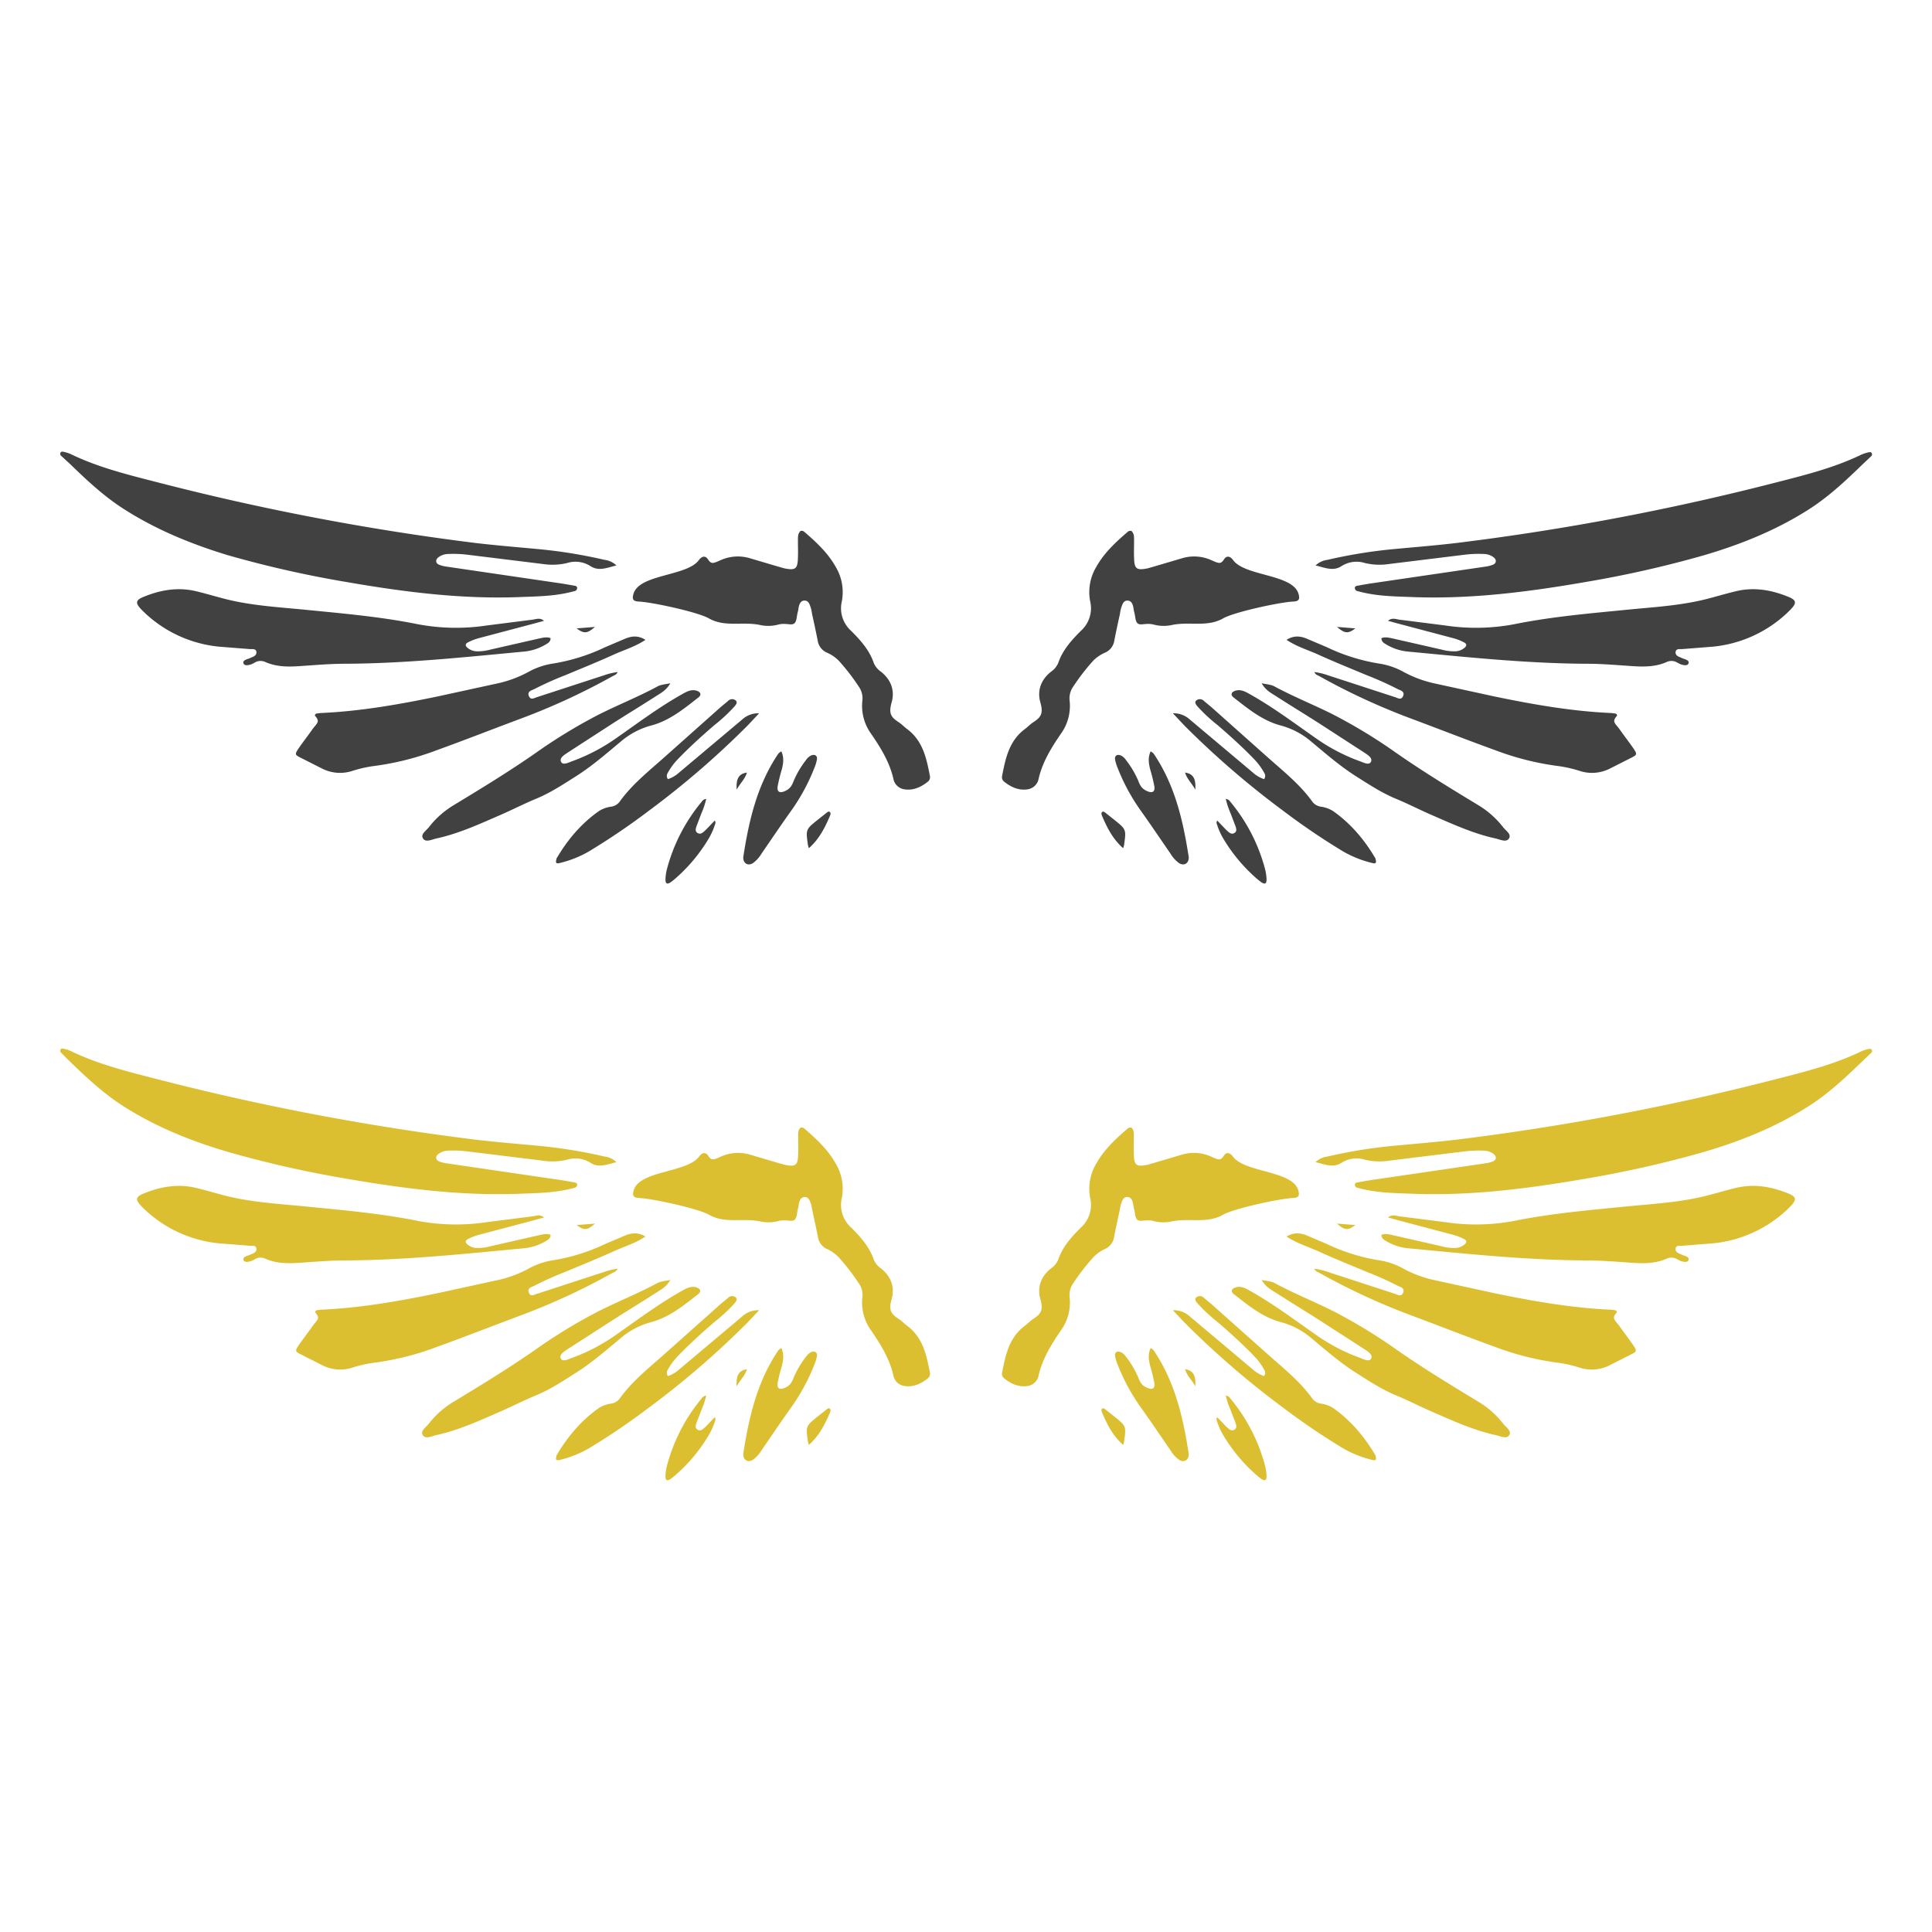 <svg xmlns="http://www.w3.org/2000/svg" width="792" height="792" viewBox="0 0 792 792"><path fill="#414142" d="M252.7 231.8c-3.8.9-7.2 2.5-10.6.3a11.4 11.4 0 0 0-9.6-1.3 26 26 0 0 1-10 .4l-30.9-3.8a47.7 47.7 0 0 0-8-.3 6.8 6.8 0 0 0-3.8 1.3c-1.4 1-1.3 2.5.2 3.1a12.7 12.7 0 0 0 3.2.8l47.7 7 4.6.8c.6.1 1.1.3 1.1 1a1.3 1.3 0 0 1-1 1.2l-1.6.4c-7.2 1.8-14.6 1.8-22 2.1-23.6.8-46.8-2.2-69.9-6.2a446.9 446.9 0 0 1-48.7-11C78.3 223 63.6 217 50.2 208.3c-8-5.2-14.9-11.7-21.7-18.3l-3.5-3.2a1 1 0 0 1-.2-1.2c.2-.5.7-.5 1.2-.4a16 16 0 0 1 2.9.9c11.3 5.5 23.5 8.5 35.6 11.6A1028.9 1028.9 0 0 0 195 222.6c8.5 1 17.1 1.7 25.7 2.5a204.1 204.1 0 0 1 27.1 4.4 8.6 8.6 0 0 1 4.9 2.3zM223 254.5l-4.4 1.2-22.3 5.9a22.5 22.5 0 0 0-4.4 1.7c-1.2.6-1.3 1.4-.2 2.3a6.1 6.1 0 0 0 4 1.4 19.3 19.3 0 0 0 5.3-.7l20.2-4.6c1.5-.3 3-.7 4.5-.1 0 1.5-1 2-2 2.6a21.1 21.1 0 0 1-8.8 2.9c-24.4 2.3-48.9 4.9-73.5 5-6.4 0-12.7.6-19.1 1-4.6.3-9.2.2-13.5-1.7a4.6 4.6 0 0 0-4.5.3l-1.2.6c-1.2.4-2.9.8-3.3-.4s1.3-1.6 2.4-2l.9-.4c1.1-.4 2.2-1 2-2.3s-1.5-1.1-2.5-1.1l-12.7-1A51.6 51.6 0 0 1 59.1 251l-1.2-1.2c-2.5-2.6-2.3-3.8.9-5.1 6.8-2.8 13.9-4.1 21.3-2.4 3.8.9 7.5 2 11.3 3 10.5 2.8 21.4 3.5 32.1 4.5 16 1.6 32 2.9 47.8 6.1a84.5 84.5 0 0 0 28.3.5l18.9-2.4c1.6-.3 3-.8 4.5.5zm41.6 7.8c-4.2 2.8-8.7 4.1-12.9 6-6.6 3-13.3 5.7-20 8.5a133.5 133.5 0 0 0-12.5 5.6c-1.1.6-3.2.9-2.4 2.9s2.4.7 3.6.4l27.3-8.9a26.2 26.2 0 0 1 5.5-1.3c-.5 1.1-1.3 1.3-1.9 1.6a271.8 271.8 0 0 1-37.3 17.3c-11.8 4.4-23.5 9-35.4 13.3a113.9 113.9 0 0 1-25.9 6.4 52.4 52.4 0 0 0-8.5 2 16.2 16.2 0 0 1-12.3-1.1l-8.7-4.4c-2.2-1.1-2.4-1.4-1-3.5s3.8-5.2 5.7-7.9 3.5-3.2 1.3-5.7c-.3-.3.1-.9.6-1l1.6-.2c16.2-.7 32.1-3.5 48-6.8l24.8-5.4a47.9 47.9 0 0 0 12.5-4.7 30 30 0 0 1 10.1-3.4 78.4 78.4 0 0 0 21.3-6.7l8-3.4c2.8-1.2 5.5-1.5 8.5.4zm63.5-44.6a1.6 1.6 0 0 1 1.7.4c4.9 4.2 9.6 8.6 12.8 14.3a20.1 20.1 0 0 1 2.5 14.1 12.4 12.4 0 0 0 3.8 12.1c3.9 3.9 7.5 7.9 9.3 13.2a8.3 8.3 0 0 0 3 3.6c4.1 3.3 5.7 7.7 4.3 12.6s.1 6.2 3.1 8.2c1.2.8 2.2 1.9 3.3 2.7 6.4 4.8 7.9 11.9 9.3 19.2a2.3 2.3 0 0 1-.8 2.3c-2.7 2.2-5.9 3.7-9.5 3.2a5.4 5.4 0 0 1-4.7-4.5c-1.6-6.8-5.2-12.6-9.1-18.3a19.5 19.5 0 0 1-3.6-13.4 8.3 8.3 0 0 0-1.3-5.7 86.9 86.9 0 0 0-8.4-10.9 15.7 15.7 0 0 0-4.9-3.3 6.4 6.4 0 0 1-3.7-4.9c-.7-3.6-1.5-7.3-2.3-10.9a20.4 20.4 0 0 0-.5-2.5c-.5-1.3-.8-3-2.6-3s-2.3 1.9-2.5 3.4-.3.9-.7 3.6c-.7 4.6-3.1 1.8-7.4 2.8a15.9 15.9 0 0 1-7.2.3c-7.4-1.7-14.7 1-21.4-2.8-4.5-2.6-23.5-6.7-28.8-6.9-2.4-.1-2.8-1.1-2-3.5 2.8-7.8 21.9-6.9 26.7-13.5 1.1-1.5 2.6-2.1 3.8-.2s2.2 1.4 3.6.9l1.6-.7a17.2 17.2 0 0 1 12.1-.7l11.5 3.4 2.5.7c4.5.9 5.4.2 5.5-4.4.1-2.3 0-4.6 0-6.9s.1-2.9 1-4zm-53.3 62.4c-1.6 2.8-3.7 3.9-5.6 5.1-6.2 4-12.5 7.8-18.7 11.8l-17.6 11.4c-1.5 1-3.7 2.3-2.9 3.9s3.2.2 4.7-.3a76.7 76.7 0 0 0 18.2-9.6c9-6.3 17.8-12.9 27.4-18.2 1.6-.9 3.3-1.6 5.1-1.1s2.4 1.7.8 2.9c-5.9 4.6-11.7 9.4-19.2 11.4a31.8 31.8 0 0 0-12.4 6.5c-5.9 4.9-11.7 10-18.3 14.2s-11.2 7.2-17.4 9.7c-4.7 2-9.2 4.3-13.8 6.3-8.5 3.7-17 7.6-26.1 9.6-1.9.4-4.5 1.8-5.6 0s1.4-3.2 2.5-4.7a37 37 0 0 1 10.2-9c11.4-6.9 22.7-13.8 33.6-21.4a217.2 217.2 0 0 1 26-15.8c8-4 16.3-7.3 24.2-11.6 1.5-.6 2.9-.7 4.9-1.1zm-1 39.3a12.9 12.9 0 0 0 4.6-2.7l25.8-21.7a9.8 9.8 0 0 1 7-2.6l-4.8 5.1a358.1 358.1 0 0 1-40.2 34.7 283.7 283.7 0 0 1-24.9 16.9 45.1 45.1 0 0 1-11.9 4.7c-1.5.4-1.7-.3-1.3-1.5v-.3c4.4-7.5 9.9-14.2 17.4-19.5a12.6 12.6 0 0 1 4.9-1.8 5.3 5.3 0 0 0 3.5-1.9c5.1-7.2 12.1-12.7 18.7-18.6l22.9-20.4 2.9-2.4a2.3 2.3 0 0 1 3-.4c1.2.8.3 1.9-.4 2.7a66.5 66.5 0 0 1-8.2 7.6c-5.2 4.5-10.3 9.1-15 14a26.3 26.3 0 0 0-4.1 5.6 2.2 2.2 0 0 0 .1 2.5zm46.5-11.4c1.2 2.6.8 5 .2 7.4a67 67 0 0 0-1.7 6.9c-.4 2.4.9 3 3.2 1.9s2.8-2.7 3.5-4.4a37.6 37.6 0 0 1 4.9-8.2 5.4 5.4 0 0 1 2.1-1.9c1.5-.6 2.6 0 2.4 1.6a17.4 17.4 0 0 1-1.1 3.6 81.5 81.5 0 0 1-9 16.8c-4.3 6-8.4 12.1-12.6 18.2a13.3 13.3 0 0 1-3.5 3.9c-2 1.3-3.9.2-4-2a2.3 2.3 0 0 1 0-.5c2.3-14.8 5.6-29.4 14.4-42.4a6.3 6.3 0 0 1 1.2-.9zm-30.8 19.5a31.9 31.9 0 0 1-2 6l-1.9 5c-.4 1.1-.8 2.3.4 3s2.1-.2 2.9-.9 2.6-2.7 4.1-4.2c.6.8.1 1.5-.1 2.2a27.6 27.6 0 0 1-2.7 5.7 67.3 67.3 0 0 1-14 16.4l-1.3 1c-1.4.9-2.1.6-2.1-1.1a18.5 18.5 0 0 1 .6-4.3 71.7 71.7 0 0 1 14.3-27.7 2.4 2.4 0 0 1 1.8-1.1zm42.1 20.2a8.5 8.5 0 0 1-.4-1.3c-.9-6.4-.9-6.4 4.1-10.4l3.4-2.7c.4-.3.9-.8 1.4-.5s.4 1 .2 1.5c-2.1 4.9-4.4 9.6-8.7 13.4zm-25.4-31c-.8 2.7-2.8 4.4-4.2 7-.3-4.6.9-6.5 4.2-7zm-69.8-59.1l7.5-.6c-3.1 2.7-4.5 2.9-7.5.6zm302.9-25.8c3.8.9 7.2 2.5 10.6.3a11.4 11.4 0 0 1 9.6-1.3 26 26 0 0 0 10 .4l30.9-3.8a47.7 47.7 0 0 1 8-.3 6.8 6.8 0 0 1 3.8 1.3c1.4 1 1.3 2.5-.2 3.1a12.7 12.7 0 0 1-3.2.8l-47.7 7-4.6.8c-.6.1-1.1.3-1.1 1a1.3 1.3 0 0 0 1 1.2l1.6.4c7.2 1.8 14.6 1.8 22 2.1 23.6.8 46.8-2.2 69.9-6.2a446.9 446.9 0 0 0 48.7-11c15.3-4.5 29.9-10.4 43.4-19.1 8-5.2 14.9-11.7 21.7-18.3l3.4-3.2a1 1 0 0 0 .2-1.2c-.2-.5-.7-.5-1.2-.4a16 16 0 0 0-2.9.9c-11.3 5.5-23.5 8.5-35.6 11.6A1028.9 1028.9 0 0 1 597 222.6c-8.5 1-17.1 1.7-25.7 2.5a204.1 204.1 0 0 0-27.1 4.4 8.6 8.6 0 0 0-4.9 2.3zm29.7 22.7l4.4 1.2 22.3 5.9a22.5 22.5 0 0 1 4.4 1.7c1.2.6 1.3 1.4.2 2.3a6.1 6.1 0 0 1-4 1.4 19.3 19.3 0 0 1-5.3-.7l-20.2-4.6c-1.5-.3-3-.7-4.5-.1 0 1.5 1 2 2 2.6a21.1 21.1 0 0 0 8.8 2.9c24.4 2.3 48.9 4.9 73.5 5 6.4 0 12.7.6 19.1 1 4.6.3 9.2.2 13.5-1.7a4.6 4.6 0 0 1 4.5.3l1.2.6c1.2.4 2.9.8 3.3-.4s-1.3-1.6-2.4-2l-.9-.4c-1.1-.4-2.2-1-2-2.3s1.5-1.1 2.5-1.1l12.7-1a51.6 51.6 0 0 0 30.8-14.1l1.2-1.2c2.5-2.6 2.3-3.8-.9-5.1-6.8-2.8-13.9-4.1-21.3-2.4-3.8.9-7.5 2-11.3 3-10.5 2.8-21.4 3.5-32.1 4.5-16 1.6-32 2.9-47.8 6.1a84.5 84.5 0 0 1-28.3.5l-18.9-2.4c-1.6-.3-3-.8-4.5.5zm-41.6 7.8c4.2 2.8 8.7 4.1 12.9 6 6.6 3 13.3 5.7 20 8.5a133.5 133.5 0 0 1 12.5 5.6c1.1.6 3.2.9 2.4 2.9s-2.4.7-3.6.4l-27.3-8.9a26.2 26.2 0 0 0-5.5-1.3c.5 1.1 1.3 1.3 1.9 1.6a271.8 271.8 0 0 0 37.3 17.3c11.8 4.4 23.5 9 35.4 13.3a113.9 113.9 0 0 0 25.9 6.4 52.4 52.4 0 0 1 8.5 2 16.2 16.2 0 0 0 12.3-1.1l8.7-4.4c2.2-1.1 2.4-1.4 1-3.5s-3.8-5.2-5.7-7.9-3.5-3.2-1.3-5.7c.3-.3-.1-.9-.6-1l-1.6-.2c-16.2-.7-32.1-3.5-48-6.8l-24.8-5.4a47.9 47.9 0 0 1-12.5-4.7 30 30 0 0 0-10.1-3.4 78.4 78.4 0 0 1-21.3-6.7l-8-3.4c-2.8-1.2-5.5-1.5-8.5.4zm-63.5-44.6a1.6 1.6 0 0 0-1.7.4c-4.9 4.2-9.6 8.6-12.8 14.3a20.1 20.1 0 0 0-2.5 14.1 12.4 12.4 0 0 1-3.8 12.1c-3.9 3.9-7.5 7.9-9.3 13.2a8.3 8.3 0 0 1-3 3.6c-4.1 3.3-5.7 7.7-4.3 12.6s-.1 6.2-3.1 8.2c-1.2.8-2.2 1.9-3.3 2.7-6.4 4.8-7.9 11.9-9.3 19.2a2.3 2.3 0 0 0 .8 2.3c2.7 2.2 5.9 3.7 9.5 3.2a5.4 5.4 0 0 0 4.7-4.5c1.6-6.8 5.2-12.6 9.1-18.3a19.5 19.5 0 0 0 3.6-13.4 8.3 8.3 0 0 1 1.3-5.7 86.9 86.9 0 0 1 8.4-10.9 15.7 15.7 0 0 1 4.9-3.3 6.4 6.4 0 0 0 3.7-4.9c.7-3.6 1.5-7.3 2.3-10.9a20.4 20.4 0 0 1 .5-2.5c.5-1.3.8-3 2.6-3s2.3 1.9 2.5 3.4.3.9.7 3.6c.7 4.6 3.1 1.8 7.4 2.8a15.9 15.9 0 0 0 7.2.3c7.4-1.7 14.7 1 21.4-2.8 4.5-2.6 23.5-6.7 28.8-6.9 2.4-.1 2.8-1.1 2-3.5-2.8-7.8-21.9-6.9-26.7-13.5-1.1-1.5-2.6-2.1-3.8-.2s-2.2 1.4-3.6.9l-1.6-.7a17.2 17.2 0 0 0-12.1-.7l-11.5 3.4-2.5.7c-4.5.9-5.4.2-5.5-4.4-.1-2.3 0-4.6 0-6.9s-.1-2.9-1-4zm53.3 62.4c1.6 2.8 3.7 3.9 5.6 5.1 6.2 4 12.5 7.8 18.7 11.8l17.6 11.4c1.5 1 3.7 2.3 2.9 3.9s-3.2.2-4.7-.3a76.7 76.7 0 0 1-18.2-9.6c-9-6.3-17.8-12.9-27.4-18.2-1.6-.9-3.3-1.6-5.1-1.1s-2.4 1.7-.8 2.9c5.9 4.6 11.7 9.4 19.2 11.4a31.8 31.8 0 0 1 12.4 6.5c5.9 4.9 11.7 10 18.3 14.2s11.2 7.2 17.4 9.7c4.7 2 9.2 4.3 13.8 6.3 8.5 3.7 17 7.6 26.1 9.6 1.9.4 4.5 1.8 5.6 0s-1.4-3.2-2.5-4.7a37 37 0 0 0-10.2-9c-11.4-6.9-22.7-13.8-33.6-21.4a217.2 217.2 0 0 0-26-15.8c-8-4-16.3-7.3-24.2-11.6-1.5-.6-2.9-.7-4.9-1.1zm1 39.3a12.9 12.9 0 0 1-4.6-2.7L487.8 295a9.8 9.8 0 0 0-7-2.6l4.8 5.1a358.1 358.1 0 0 0 40.2 34.7 283.7 283.7 0 0 0 24.9 16.9 45.1 45.1 0 0 0 11.9 4.7c1.5.4 1.7-.3 1.3-1.5v-.3c-4.4-7.5-9.9-14.2-17.4-19.5a12.6 12.6 0 0 0-4.9-1.8 5.3 5.3 0 0 1-3.5-1.9c-5.1-7.2-12.1-12.7-18.7-18.6l-22.9-20.4-2.9-2.4a2.3 2.3 0 0 0-3-.4c-1.2.8-.3 1.9.4 2.7a66.5 66.5 0 0 0 8.2 7.6c5.2 4.5 10.3 9.1 15 14a26.3 26.3 0 0 1 4.1 5.6 2.2 2.2 0 0 1-.1 2.5zM471.7 308c-1.2 2.6-.8 5-.2 7.4a67 67 0 0 1 1.7 6.9c.4 2.4-.9 3-3.2 1.9s-2.8-2.7-3.5-4.4a37.6 37.6 0 0 0-4.9-8.2 5.4 5.4 0 0 0-2.1-1.9c-1.5-.6-2.6 0-2.4 1.6a17.4 17.4 0 0 0 1.1 3.6 81.5 81.5 0 0 0 9 16.8c4.3 6 8.4 12.1 12.6 18.2a13.3 13.3 0 0 0 3.5 3.9c2 1.3 3.9.2 4-2a2.3 2.3 0 0 0 0-.5c-2.3-14.8-5.6-29.4-14.4-42.4a6.3 6.3 0 0 0-1.2-.9zm30.8 19.5a31.9 31.9 0 0 0 2 6l1.9 5c.4 1.1.8 2.3-.4 3s-2.1-.2-2.9-.9-2.6-2.7-4.1-4.2c-.6.8-.1 1.5.1 2.2a27.6 27.6 0 0 0 2.7 5.7 67.3 67.3 0 0 0 14 16.4l1.3 1c1.4.9 2.1.6 2.1-1.1a18.5 18.5 0 0 0-.6-4.3 71.7 71.7 0 0 0-14.3-27.7 2.4 2.4 0 0 0-1.8-1.1zm-42.1 20.2a8.5 8.5 0 0 0 .4-1.3c.9-6.4.9-6.4-4.1-10.4l-3.4-2.7c-.4-.3-.9-.8-1.4-.5s-.4 1-.2 1.5c2.1 4.9 4.4 9.6 8.7 13.4zm25.4-31c.8 2.7 2.8 4.4 4.2 7 .3-4.6-.9-6.5-4.2-7zm69.8-59.1l-7.5-.6c3.1 2.7 4.5 2.9 7.5.6z"/><path fill="#dcbf30" d="M252.7 476.4c-3.8.9-7.2 2.5-10.6.3a11.4 11.4 0 0 0-9.6-1.3 26 26 0 0 1-10 .4l-30.9-3.8a47.7 47.7 0 0 0-8-.3 6.8 6.8 0 0 0-3.8 1.3c-1.4 1-1.3 2.5.2 3.1a12.7 12.7 0 0 0 3.2.8l47.7 7 4.6.8c.6.1 1.1.3 1.1 1a1.3 1.3 0 0 1-1 1.2l-1.6.4c-7.2 1.8-14.6 1.8-22 2.1-23.6.8-46.8-2.2-69.9-6.2a446.9 446.9 0 0 1-48.7-11c-15.3-4.5-29.9-10.4-43.4-19.1-8-5.2-14.9-11.7-21.7-18.3l-3.3-3.3a1 1 0 0 1-.2-1.2c.2-.5.7-.5 1.2-.4a16 16 0 0 1 2.9.9c11.3 5.5 23.5 8.5 35.6 11.6A1028.9 1028.9 0 0 0 195 467.2c8.5 1 17.1 1.7 25.7 2.5a204.1 204.1 0 0 1 27.1 4.4 8.6 8.6 0 0 1 4.9 2.3zM223 499.1l-4.4 1.2-22.3 5.9a22.5 22.5 0 0 0-4.4 1.7c-1.2.6-1.3 1.4-.2 2.3a6.1 6.1 0 0 0 4 1.4 19.3 19.3 0 0 0 5.3-.7l20.2-4.6c1.5-.3 3-.7 4.5-.1 0 1.5-1 2-2 2.6a21.1 21.1 0 0 1-8.8 2.9c-24.4 2.3-48.9 4.9-73.5 5-6.4 0-12.7.6-19.1 1-4.6.3-9.2.2-13.5-1.7a4.6 4.6 0 0 0-4.5.3l-1.2.6c-1.2.4-2.9.8-3.3-.4s1.3-1.6 2.4-2l.9-.4c1.1-.4 2.2-1 2-2.3s-1.5-1.1-2.5-1.1l-12.7-1a51.6 51.6 0 0 1-30.8-14.1l-1.2-1.2c-2.5-2.6-2.3-3.8.9-5.1 6.8-2.8 13.9-4.1 21.3-2.4 3.8.9 7.5 2 11.3 3 10.5 2.8 21.4 3.5 32.1 4.5 16 1.6 32 2.9 47.8 6.1a84.5 84.5 0 0 0 28.3.5l18.9-2.4c1.6-.3 3-.8 4.5.5zm41.6 7.8c-4.2 2.8-8.7 4.1-12.9 6-6.6 3-13.3 5.7-20 8.5a133.5 133.5 0 0 0-12.5 5.6c-1.1.6-3.2.9-2.4 2.9s2.4.7 3.6.4l27.3-8.9a26.2 26.2 0 0 1 5.5-1.3c-.5 1.1-1.3 1.3-1.9 1.6a271.8 271.8 0 0 1-37.2 17.3c-11.8 4.4-23.5 9-35.4 13.3a113.9 113.9 0 0 1-25.9 6.4 52.4 52.4 0 0 0-8.5 2 16.2 16.2 0 0 1-12.3-1.1l-8.7-4.4c-2.2-1.1-2.4-1.4-1-3.5s3.8-5.2 5.7-7.9 3.5-3.2 1.3-5.7c-.3-.3.1-.9.6-1l1.6-.2c16.2-.7 32.1-3.5 48-6.8l24.8-5.4a47.9 47.9 0 0 0 12.5-4.7 30 30 0 0 1 10.1-3.4 78.4 78.4 0 0 0 21.3-6.7l8-3.4c2.7-1.1 5.4-1.4 8.4.4zm63.5-44.6a1.6 1.6 0 0 1 1.7.4c4.9 4.2 9.6 8.6 12.8 14.3a20.1 20.1 0 0 1 2.5 14.1 12.4 12.4 0 0 0 3.8 12.1c3.9 3.9 7.5 7.9 9.3 13.2a8.3 8.3 0 0 0 3 3.6c4.1 3.3 5.7 7.7 4.3 12.6s.1 6.2 3.1 8.2c1.2.8 2.2 1.9 3.3 2.7 6.4 4.8 7.9 11.9 9.3 19.2a2.3 2.3 0 0 1-.8 2.3c-2.7 2.2-5.9 3.7-9.5 3.2a5.4 5.4 0 0 1-4.7-4.5c-1.6-6.8-5.2-12.6-9.1-18.3a19.5 19.5 0 0 1-3.6-13.4 8.3 8.3 0 0 0-1.3-5.7 86.9 86.9 0 0 0-8.4-10.9 15.7 15.7 0 0 0-4.8-3.4 6.4 6.4 0 0 1-3.7-4.9c-.7-3.6-1.5-7.3-2.3-10.9a20.4 20.4 0 0 0-.5-2.5c-.5-1.3-.8-3-2.6-3s-2.3 1.9-2.5 3.4-.3.9-.7 3.6c-.7 4.6-3.1 1.8-7.4 2.8a15.9 15.9 0 0 1-7.2.3c-7.4-1.7-14.7 1-21.4-2.8-4.5-2.6-23.5-6.7-28.8-6.9-2.4-.1-2.8-1.1-2-3.5 2.8-7.8 21.9-6.9 26.7-13.5 1.1-1.5 2.6-2.1 3.8-.2s2.2 1.4 3.6.9l1.6-.7a17.2 17.2 0 0 1 12.1-.7l11.5 3.4 2.5.7c4.5.9 5.4.2 5.5-4.4.1-2.3 0-4.6 0-6.9s0-2.8.9-3.9zm-53.3 62.4c-1.6 2.8-3.7 3.9-5.6 5.1-6.2 4-12.5 7.8-18.7 11.8L232.8 553c-1.5 1-3.7 2.3-2.9 3.9s3.2.2 4.7-.3a76.7 76.7 0 0 0 18.2-9.6c9-6.3 17.8-12.9 27.4-18.2 1.6-.9 3.3-1.6 5.1-1.1s2.4 1.7.8 2.9c-5.9 4.6-11.7 9.4-19.2 11.4a31.8 31.8 0 0 0-12.4 6.5c-5.9 4.9-11.7 10-18.3 14.2s-11.2 7.2-17.4 9.7c-4.7 2-9.2 4.3-13.8 6.3-8.5 3.7-17 7.6-26.1 9.6-1.9.4-4.5 1.8-5.6 0s1.4-3.2 2.5-4.7a37 37 0 0 1 10.2-9c11.4-6.9 22.7-13.8 33.6-21.4a217.2 217.2 0 0 1 26-15.8c8-4 16.3-7.3 24.2-11.6 1.6-.6 3-.7 5-1.1zm-1 39.4a12.9 12.9 0 0 0 4.6-2.7l25.8-21.7a9.8 9.8 0 0 1 7-2.6l-4.8 5.1a358.1 358.1 0 0 1-40.2 34.7 283.7 283.7 0 0 1-24.9 16.9 45.1 45.1 0 0 1-11.9 4.7c-1.5.4-1.7-.3-1.3-1.5v-.3c4.4-7.5 9.9-14.2 17.4-19.5a12.6 12.6 0 0 1 4.9-1.8 5.3 5.3 0 0 0 3.5-1.9c5.1-7.2 12.1-12.7 18.7-18.6l22.9-20.4 2.9-2.4a2.3 2.3 0 0 1 3-.4c1.2.8.3 1.9-.4 2.7a66.5 66.5 0 0 1-8.2 7.6c-5.2 4.5-10.3 9.1-15 14a26.3 26.3 0 0 0-4.1 5.6 2.2 2.2 0 0 0 .1 2.5zm46.5-11.5c1.2 2.6.8 5 .2 7.4a67 67 0 0 0-1.7 6.9c-.4 2.4.9 3 3.2 1.9s2.8-2.7 3.5-4.4a37.6 37.6 0 0 1 4.9-8.2 5.4 5.4 0 0 1 2.1-1.9c1.5-.6 2.6 0 2.4 1.6a17.4 17.4 0 0 1-1.1 3.6 81.5 81.5 0 0 1-9 16.8c-4.3 6-8.4 12.1-12.6 18.2a13.3 13.3 0 0 1-3.5 3.9c-2 1.3-3.9.2-4-2a2.3 2.3 0 0 1 0-.5c2.3-14.8 5.6-29.4 14.4-42.4a6.3 6.3 0 0 1 1.2-.9zm-30.8 19.5a31.9 31.9 0 0 1-2 6l-1.9 5c-.4 1.1-.8 2.3.4 3s2.1-.2 2.9-.9 2.6-2.7 4.1-4.2c.6.8.1 1.5-.1 2.2a27.6 27.6 0 0 1-2.7 5.7 67.3 67.3 0 0 1-14 16.4l-1.3 1c-1.4.9-2.1.6-2.1-1.1a18.5 18.5 0 0 1 .6-4.3 71.7 71.7 0 0 1 14.3-27.7 2.4 2.4 0 0 1 1.8-1.1zm42.1 20.2a8.5 8.5 0 0 1-.4-1.3c-.9-6.4-.9-6.4 4.1-10.4l3.4-2.7c.4-.3.9-.8 1.4-.5s.4 1 .2 1.5c-2.1 4.9-4.4 9.6-8.7 13.4zm-25.4-31c-.8 2.7-2.8 4.4-4.2 7-.3-4.5.9-6.5 4.2-7zm-69.8-59.1l7.5-.6c-3.1 2.8-4.5 2.9-7.5.6zm302.9-25.8c3.8.9 7.2 2.5 10.6.3a11.4 11.4 0 0 1 9.6-1.3 26 26 0 0 0 10 .4l30.9-3.8a47.7 47.7 0 0 1 8-.3 6.8 6.8 0 0 1 3.8 1.3c1.4 1 1.3 2.5-.2 3.1a12.7 12.7 0 0 1-3.2.8l-47.7 7-4.6.8c-.6.1-1.1.3-1.1 1a1.3 1.3 0 0 0 1 1.2l1.6.4c7.2 1.8 14.6 1.8 22 2.1 23.6.8 46.8-2.2 69.9-6.2a446.9 446.9 0 0 0 48.7-11c15.3-4.5 29.9-10.4 43.4-19.1 8-5.2 14.9-11.7 21.7-18.3l3.4-3.2a1 1 0 0 0 .2-1.2c-.2-.5-.7-.5-1.2-.4a16 16 0 0 0-2.9.9c-11.3 5.5-23.5 8.5-35.6 11.6A1028.9 1028.9 0 0 1 597 467.2c-8.5 1-17.1 1.7-25.7 2.5a204.1 204.1 0 0 0-27.1 4.4 8.6 8.6 0 0 0-4.9 2.3zm29.7 22.7l4.4 1.2 22.3 5.9a22.5 22.5 0 0 1 4.4 1.7c1.2.6 1.3 1.4.2 2.3a6.1 6.1 0 0 1-4 1.4 19.3 19.3 0 0 1-5.3-.7l-20.2-4.6c-1.5-.3-3-.7-4.5-.1 0 1.5 1 2 2 2.6a21.1 21.1 0 0 0 8.8 2.9c24.4 2.3 48.9 4.9 73.5 5 6.4 0 12.7.6 19.1 1 4.6.3 9.2.2 13.5-1.7a4.6 4.6 0 0 1 4.5.3l1.2.6c1.2.4 2.9.8 3.3-.4s-1.3-1.6-2.4-2l-.9-.4c-1.1-.4-2.2-1-2-2.3s1.5-1.1 2.5-1.1l12.7-1a51.6 51.6 0 0 0 30.8-14.1l1.2-1.2c2.5-2.6 2.3-3.8-.9-5.1-6.8-2.8-13.9-4.1-21.3-2.4-3.8.9-7.5 2-11.3 3-10.5 2.8-21.4 3.5-32.1 4.5-16 1.6-32 2.9-47.8 6.1a84.5 84.5 0 0 1-28.3.5l-18.9-2.4c-1.6-.3-3-.8-4.5.5zm-41.6 7.8c4.2 2.8 8.7 4.1 12.9 6 6.6 3 13.3 5.7 20 8.5a133.5 133.5 0 0 1 12.5 5.6c1.1.6 3.2.9 2.4 2.9s-2.4.7-3.6.4l-27.3-8.9a26.2 26.2 0 0 0-5.5-1.3c.5 1.1 1.3 1.3 1.9 1.6a271.8 271.8 0 0 0 37.2 17.3c11.8 4.4 23.5 9 35.4 13.3a113.9 113.9 0 0 0 25.9 6.4 52.4 52.4 0 0 1 8.5 2 16.2 16.2 0 0 0 12.3-1.1l8.7-4.4c2.2-1.1 2.4-1.4 1-3.5s-3.8-5.2-5.7-7.9-3.5-3.2-1.3-5.7c.3-.3-.1-.9-.6-1l-1.6-.2c-16.2-.7-32.1-3.5-48-6.8l-24.8-5.4a47.9 47.9 0 0 1-12.5-4.7 30 30 0 0 0-10.1-3.4 78.4 78.4 0 0 1-21.3-6.7l-8-3.4c-2.7-1.1-5.4-1.4-8.4.4zm-63.5-44.6a1.6 1.6 0 0 0-1.7.4c-4.9 4.2-9.6 8.6-12.8 14.3a20.1 20.1 0 0 0-2.5 14.1 12.4 12.4 0 0 1-3.8 12.1c-3.9 3.9-7.5 7.9-9.3 13.2a8.3 8.3 0 0 1-3 3.6c-4.1 3.3-5.7 7.7-4.3 12.6s-.1 6.2-3.1 8.2c-1.2.8-2.2 1.9-3.3 2.7-6.4 4.8-7.9 11.9-9.3 19.2a2.3 2.3 0 0 0 .8 2.3c2.7 2.2 5.9 3.7 9.5 3.2a5.4 5.4 0 0 0 4.7-4.5c1.6-6.8 5.2-12.6 9.1-18.3a19.5 19.5 0 0 0 3.6-13.4 8.3 8.3 0 0 1 1.3-5.7 86.9 86.9 0 0 1 8.4-10.9 15.7 15.7 0 0 1 4.8-3.4 6.4 6.4 0 0 0 3.7-4.9c.7-3.6 1.5-7.3 2.3-10.9a20.4 20.4 0 0 1 .5-2.5c.5-1.3.8-3 2.6-3s2.3 1.9 2.5 3.4.3.9.7 3.6c.7 4.6 3.1 1.8 7.4 2.8a15.9 15.9 0 0 0 7.2.3c7.4-1.7 14.7 1 21.4-2.8 4.5-2.6 23.5-6.7 28.8-6.9 2.4-.1 2.8-1.1 2-3.5-2.8-7.8-21.9-6.9-26.7-13.5-1.1-1.5-2.6-2.1-3.8-.2s-2.2 1.4-3.6.9l-1.6-.7a17.2 17.2 0 0 0-12.1-.7l-11.5 3.4-2.5.7c-4.5.9-5.4.2-5.5-4.4-.1-2.3 0-4.6 0-6.9s0-2.8-.9-3.9zm53.3 62.4c1.6 2.8 3.7 3.9 5.6 5.1 6.2 4 12.5 7.8 18.7 11.8l17.7 11.4c1.5 1 3.7 2.3 2.9 3.9s-3.2.2-4.7-.3a76.7 76.7 0 0 1-18.2-9.6c-9-6.3-17.8-12.9-27.4-18.2-1.6-.9-3.3-1.6-5.1-1.1s-2.4 1.7-.8 2.9c5.9 4.6 11.7 9.4 19.2 11.4a31.8 31.8 0 0 1 12.4 6.5c5.9 4.9 11.7 10 18.3 14.2s11.2 7.2 17.4 9.7c4.7 2 9.2 4.3 13.8 6.3 8.5 3.7 17 7.6 26.1 9.6 1.9.4 4.5 1.8 5.6 0s-1.4-3.2-2.5-4.7a37 37 0 0 0-10.2-9c-11.4-6.9-22.7-13.8-33.6-21.4a217.2 217.2 0 0 0-26-15.8c-8-4-16.3-7.3-24.2-11.6-1.6-.6-3-.7-5-1.1zm1 39.4a12.9 12.9 0 0 1-4.6-2.7l-25.8-21.7a9.8 9.8 0 0 0-7-2.6l4.8 5.1a358.1 358.1 0 0 0 40.2 34.7 283.7 283.7 0 0 0 24.9 16.9 45.1 45.1 0 0 0 11.9 4.7c1.5.4 1.7-.3 1.3-1.5v-.3c-4.4-7.5-9.9-14.2-17.4-19.5a12.6 12.6 0 0 0-4.9-1.8 5.3 5.3 0 0 1-3.5-1.9c-5.1-7.2-12.1-12.7-18.7-18.6l-22.9-20.4-2.9-2.4a2.3 2.3 0 0 0-3-.4c-1.2.8-.3 1.9.4 2.7a66.5 66.5 0 0 0 8.2 7.6c5.2 4.5 10.3 9.1 15 14a26.3 26.3 0 0 1 4.1 5.6 2.2 2.2 0 0 1-.1 2.5zm-46.5-11.5c-1.2 2.6-.8 5-.2 7.4a67 67 0 0 1 1.7 6.9c.4 2.4-.9 3-3.2 1.9s-2.8-2.7-3.5-4.4a37.6 37.6 0 0 0-4.9-8.2 5.4 5.4 0 0 0-2.1-1.9c-1.5-.6-2.6 0-2.4 1.6a17.4 17.4 0 0 0 1.1 3.6 81.5 81.5 0 0 0 9 16.8c4.3 6 8.4 12.1 12.6 18.2a13.3 13.3 0 0 0 3.5 3.9c2 1.3 3.9.2 4-2a2.3 2.3 0 0 0 0-.5c-2.3-14.8-5.6-29.4-14.4-42.4a6.3 6.3 0 0 0-1.2-.9zm30.8 19.5a31.9 31.9 0 0 0 2 6l1.9 5c.4 1.1.8 2.3-.4 3s-2.1-.2-2.9-.9-2.6-2.7-4.1-4.2c-.6.8-.1 1.5.1 2.2a27.6 27.6 0 0 0 2.7 5.7 67.3 67.3 0 0 0 14 16.4l1.3 1c1.4.9 2.1.6 2.1-1.1a18.5 18.5 0 0 0-.6-4.3 71.7 71.7 0 0 0-14.3-27.7 2.4 2.4 0 0 0-1.8-1.1zm-42.1 20.2a8.5 8.5 0 0 0 .4-1.3c.9-6.4.9-6.4-4.1-10.4l-3.4-2.7c-.4-.3-.9-.8-1.4-.5s-.4 1-.2 1.5c2.1 4.9 4.4 9.6 8.7 13.4zm25.4-31c.8 2.7 2.8 4.4 4.2 7 .3-4.5-.9-6.5-4.2-7zm69.8-59.1l-7.5-.6c3.1 2.8 4.5 2.9 7.5.6z"/></svg>
